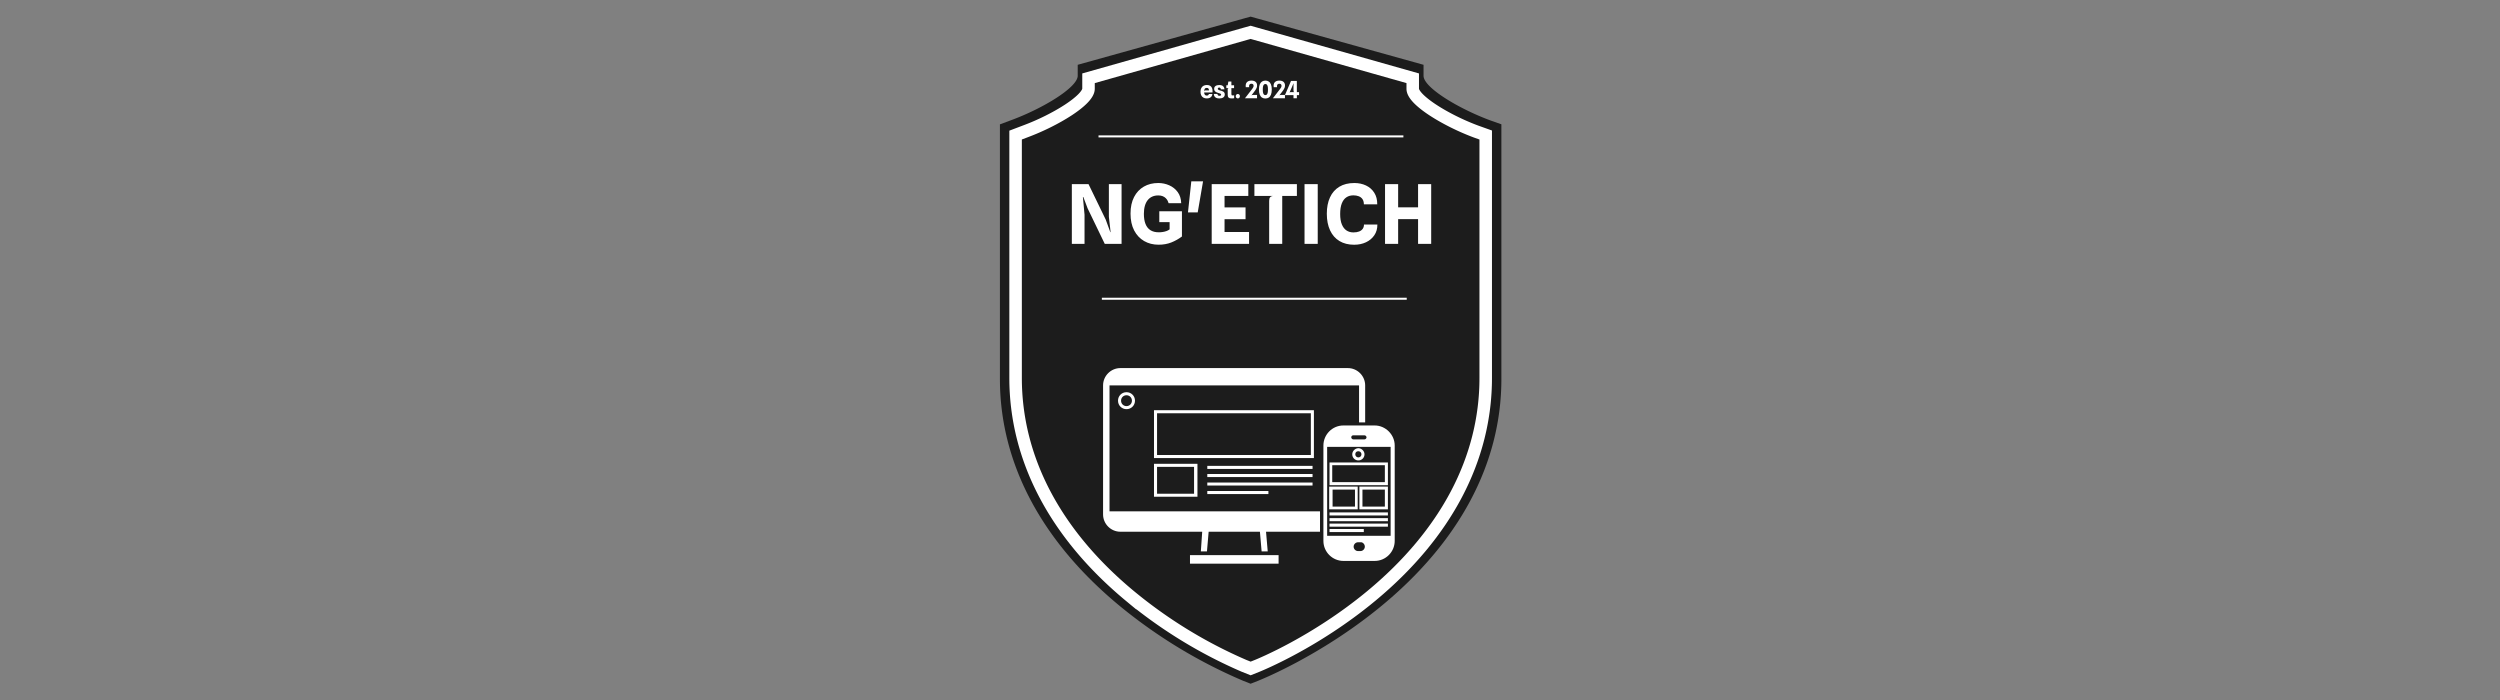 <svg xmlns="http://www.w3.org/2000/svg" xml:space="preserve" width="2000" height="560" data-id="lg_yRgFZRDURMlZM0vHfj" data-version="1" viewBox="0 0 2000 560"><rect x="0" y="0" width="2000" height="560" fill="#808080" stroke="none"/><g data-padding="20"><g transform="translate(10 13.302)scale(.953)"><path fill="#1c1c1c" d="m1034.869 1.232-140.672 39.2v9.184c0 9.912-29.736 27.776-56.448 37.52L828.9 90.44v213.864c0 70.952 35.448 137.368 102.48 191.968a425.6 425.6 0 0 0 101.976 61.376l5.992 2.352 5.992-2.352c2.072-.84 51.744-20.552 101.92-61.376 67.088-54.6 102.592-120.96 102.592-191.968V90.384l-8.904-3.136c-26.712-9.8-56.448-27.664-56.448-37.576v-9.24L1039.349 0Z"/><path fill="none" stroke="#fff" stroke-width="2" d="m170.991-22.252-25.12 7v1.64c0 1.77-5.31 4.96-10.08 6.7l-1.58.59v38.19c0 12.67 6.33 24.53 18.3 34.28a76 76 0 0 0 18.21 10.96l1.07.42 1.07-.42c.37-.15 9.24-3.67 18.2-10.96 11.98-9.75 18.32-21.6 18.32-34.28v-38.2l-1.59-.56c-4.77-1.75-10.08-4.94-10.08-6.71v-1.65l-25.92-7.22Z" paint-order="stroke" transform="matrix(5.25 0 0 5.34 137.447 133.19)"/><rect width="311.923" height="77.97" x="483.444" y="-158.985" fill="none" rx="0" ry="0" transform="translate(400.51 289.59)"/><path fill="#fff" d="M899.925 190.77h-10.66v-50.16h14.01l14.45 29.8 3.83 10.49h.25l-1.45-12.87v-27.42h10.66v50.16h-14.11l-14.39-29.81-3.62-9.56h-.35l1.38 14.91Zm62.1.69q-6.76 0-12.07-3.07-5.32-3.07-8.37-8.9t-3.05-14.15q0-8.17 2.97-13.9 2.96-5.73 8.21-8.75 5.24-3.02 12.04-3.02 4.96 0 9.31 1.94 4.35 1.93 7.09 5.69t2.92 9.31h-10.56q-.24-.89-.79-2.01-.56-1.13-1.57-2.16-1.02-1.04-2.57-1.69-1.56-.66-3.8-.66-2.79 0-5.02.99-2.22.98-3.79 2.93t-2.4 4.85q-.83 2.89-.83 6.72 0 4.97 1.35 8.42 1.34 3.45 4.12 5.25 2.78 1.79 7.09 1.79 1.59 0 3.28-.26t3.2-.81q1.52-.55 2.56-1.41v-6.04h-8.66v-9.11h19.01v21.15q-4.21 3.14-8.96 5.02-4.74 1.88-10.71 1.88m32.92-27.15h-8.18l2.79-26.05h9.87Zm43.09 26.46h-31.36v-50.16h30.74v9.9h-23.29l3.34-2.56v14.39l-3.34-2.17h20.97v9.86h-20.63l3-2.13v15.49l-3.34-2.59h23.91Zm27.85 0h-10.97v-36.09q0-2.07.76-3 .75-.93 2.31-1.17h-15.46v-9.9h35.67v9.9h-12.31Zm29.8 0h-11.08v-50.16h11.08Zm30.64.72q-7.28 0-12.42-3.12t-7.86-8.97q-2.73-5.85-2.73-13.95 0-7.94 2.66-13.72 2.65-5.78 7.81-8.92t12.65-3.14q5.41 0 9.78 2.07 4.36 2.07 6.91 6.06 2.56 3.98 2.52 9.75h-11.21q-.04-2.73-1.21-4.39-1.17-1.65-3.16-2.39-1.98-.75-4.46-.75-3.38 0-5.87 1.66-2.48 1.66-3.84 5.12-1.37 3.47-1.37 8.89 0 5.28 1.4 8.71t3.9 5.09q2.5 1.65 5.81 1.65 2.83 0 4.8-.77 1.96-.78 3.02-2.25 1.05-1.46 1.05-3.57h11.25q.03 5.18-2.56 8.99t-7 5.88q-4.42 2.07-9.87 2.07m64.61-.72h-11.01v-50.16h11.01Zm-27.74 0h-11v-50.16h11Zm18.53-20.8h-21.77v-9.87h21.8Z"/><rect width="86.974" height="22.6" x="595.918" y="-131.3" fill="none" rx="0" ry="0" transform="translate(400.5 182.74)"/><path fill="#fff" d="M1002.515 68.67q-1.66 0-2.83-.66t-1.79-1.91q-.62-1.26-.62-3.04 0-1.84.66-3.1.66-1.27 1.86-1.92t2.81-.65q1.56 0 2.62.59 1.07.59 1.62 1.74t.55 2.83q0 .21-.02.49-.01.27-.03.62h-7.02q.11 1.36.66 1.99.55.62 1.54.62.82 0 1.24-.36.43-.36.51-.95h2.98q-.09 1.13-.69 1.97-.59.83-1.62 1.29-1.03.45-2.43.45m-.92-6.76h2.81q-.04-1.05-.51-1.57-.46-.52-1.42-.52-1.13 0-1.65.81-.52.8-.53 2.28.08-.57.39-.78.31-.22.91-.22m11.47 6.78q-1.41 0-2.43-.41-1.01-.41-1.57-1.24-.56-.84-.62-2.13h3.03q.09.8.51 1.18.43.38 1.15.38.36 0 .69-.08.33-.09.54-.3.21-.22.21-.6 0-.31-.16-.5-.15-.2-.45-.33-.29-.14-.71-.25-.42-.12-.95-.28-.94-.28-1.76-.68-.81-.4-1.31-1.07t-.5-1.76q0-1.63 1.19-2.42 1.2-.79 3.14-.79 1.14 0 2.05.31t1.5 1.1q.6.79.77 2.23l-3.01-.02q-.09-.64-.31-.95-.22-.32-.5-.42-.28-.11-.58-.11-.34 0-.62.11-.27.11-.43.32t-.16.53q0 .38.24.65t.73.48q.49.2 1.25.41.5.13 1.12.32.63.19 1.2.53.58.34.95.92.38.58.38 1.5 0 1.6-1.23 2.49-1.23.88-3.35.88m9.92-.03q-1.35 0-2.1-.68-.75-.69-.76-2.13l-.03-4.88q0-.38.21-.62.22-.24.61-.31l-.82-1.99v-.33l.57-3.23h2.53v10.4q0 .7.17.97.18.27.68.27t.83-.02q.34-.02.64-.07v2.45q-.36.13-1.08.15-.71.02-1.45.02m2.46-8.62h-6.51v-2.42h6.51Zm3.15 8.63q-.72 0-1.23-.52-.51-.53-.51-1.36 0-.82.51-1.34t1.23-.52 1.23.52.51 1.34q0 .83-.51 1.36-.51.52-1.23.52m16.12-.15h-10.14q.66-.83 1.27-1.61t1.18-1.52q.58-.74 1.11-1.44l1.05-1.36q.95-1.24 1.53-2 .58-.77.85-1.33.27-.57.27-1.18 0-.71-.41-1.23-.4-.53-1.46-.52-.66 0-1.15.31t-.69.96q-.2.64 0 1.64h-2.88q-.26-1.97.29-3.19.56-1.23 1.72-1.8 1.17-.57 2.74-.57 1.58 0 2.64.51t1.59 1.42q.53.9.53 2.09 0 1.15-.37 2.09-.37.93-.92 1.71-.54.77-1.06 1.47-.42.55-.84 1.11l-.84 1.1-.84 1.1q.33-.34.75-.44.42-.11 1.17-.11h2.91Zm7.01.22q-1.6 0-2.82-.77-1.21-.78-1.89-2.45-.68-1.68-.68-4.36 0-2.6.68-4.25t1.89-2.43q1.22-.79 2.82-.79 1.61 0 2.81.79 1.21.78 1.88 2.43.68 1.65.68 4.25 0 2.68-.68 4.36-.67 1.67-1.88 2.45-1.2.77-2.81.77m0-2.87q.68 0 1.16-.43.49-.44.75-1.47t.26-2.79q0-1.73-.26-2.74t-.75-1.44q-.48-.44-1.16-.44t-1.17.44q-.49.43-.75 1.44t-.26 2.74q0 1.76.26 2.79t.75 1.47q.49.43 1.17.43m16.43 2.65h-10.14q.66-.83 1.27-1.61t1.18-1.52q.58-.74 1.11-1.44l1.05-1.36q.95-1.24 1.53-2 .58-.77.85-1.33.27-.57.27-1.18 0-.71-.41-1.23-.4-.53-1.46-.52-.66 0-1.15.31t-.69.96q-.2.64 0 1.64h-2.88q-.26-1.97.29-3.19.56-1.23 1.72-1.8 1.17-.57 2.74-.57 1.58 0 2.64.51t1.59 1.42q.53.9.53 2.09 0 1.15-.37 2.09-.37.93-.92 1.71-.54.77-1.06 1.47-.42.55-.84 1.11l-.84 1.1-.84 1.1q.33-.34.75-.44.42-.11 1.17-.11h2.91Z"/><path fill="#fff" d="M1078.165 68.52h-2.83v-2.6h-7.2l5.12-11.94h4.94l-.05.04.01 9.36h1.86v2.54h-1.85Zm-5.51-6.25-.68 1.52q.2-.23.43-.32.24-.09.63-.09h3.2q-.55 0-.73-.36-.17-.36-.17-.99v-2.82l.05-3.33-1.42 3.43ZM928.023 322.395c0 3.99 3.135 7.125 7.125 7.125s7.125-3.135 7.125-7.125-3.135-7.125-7.125-7.125-7.125 3.135-7.125 7.125m11.685 0c0 2.565-1.995 4.56-4.56 4.56s-4.56-1.995-4.56-4.56 1.995-4.56 4.56-4.56 4.56 1.995 4.56 4.56m152.76 7.98H958.233v40.185h134.235Zm-2.565 37.62H960.798V332.94h129.105Zm-131.67 35.055h36.48v-27.645h-36.48Zm2.565-25.08h31.065v22.515h-31.065Zm42.18-.855h88.35v2.565h-88.35Zm0 6.84h88.35v2.565h-88.35Zm0 7.125h88.35v2.565h-88.35Zm0 7.125h51.3v2.565h-51.3Zm-14.535 53.865h74.385v7.125h-74.385Z"/><path fill="#fff" d="M920.898 309.57h209.474v31.065h5.13V309.57c0-7.98-6.554-14.535-14.534-14.535h-190.95c-7.98 0-14.536 6.555-14.536 14.535v108.3c0 7.98 6.555 14.535 14.536 14.535h68.685l-1.14 16.53h5.13l1.424-16.53h43.036l1.425 16.53h5.13l-1.425-16.53h45.315v-17.1h-176.7Z"/><path fill="#fff" d="M1143.483 343.2h-26.22c-9.406 0-16.815 7.695-16.815 16.815V440.1c0 9.405 7.695 16.815 16.815 16.815h26.22c9.405 0 16.815-7.695 16.815-16.815v-80.085c0-9.12-7.696-16.815-16.816-16.815m-39.9 92.625v-74.67h53.296v74.67Zm21.946-84.36h9.405c.855 0 1.71.855 1.71 1.71s-.855 1.71-1.71 1.71h-9.405c-.855 0-1.71-.855-1.71-1.71s.57-1.71 1.71-1.71m9.69 93.48c0 1.995-1.71 3.705-3.705 3.705h-1.995c-1.995 0-3.705-1.71-3.705-3.705s1.71-3.705 3.704-3.705h1.995c1.71-.285 3.705 1.425 3.705 3.705"/><path fill="#fff" d="M1105.578 393.36h49.02v-19.095h-49.02Zm2.28-16.815h44.175v14.25h-44.176Zm21.375 17.955h-23.94v19.095h23.94Zm-2.28 16.815h-18.81v-14.25h18.81Zm3.705 2.28h23.94V394.5h-23.94Zm2.565-16.53h18.81v14.25h-18.81Zm-3.42-24.51c2.85 0 5.13-2.28 5.13-5.13s-2.566-5.13-5.13-5.13-5.13 2.28-5.13 5.13 2.28 5.13 5.13 5.13m0-7.695a2.554 2.554 0 0 1 2.565 2.565 2.554 2.554 0 0 1-2.565 2.565 2.554 2.554 0 0 1-2.566-2.565c0-1.425.856-2.565 2.566-2.565m-24.225 51.3h49.02v2.565h-49.02Zm0 4.845h49.02v2.565h-49.02Zm0 4.56h49.02v2.565h-49.02Zm0 4.56h28.784v2.565h-28.784Z"/><path stroke="#fff" stroke-width="1.7" d="M911.659 100.54h255.932M914.469 236.82H1170.4"/></g><path fill="transparent" stroke="transparent" d="M789.5 0h421v560h-421z"/></g></svg>
